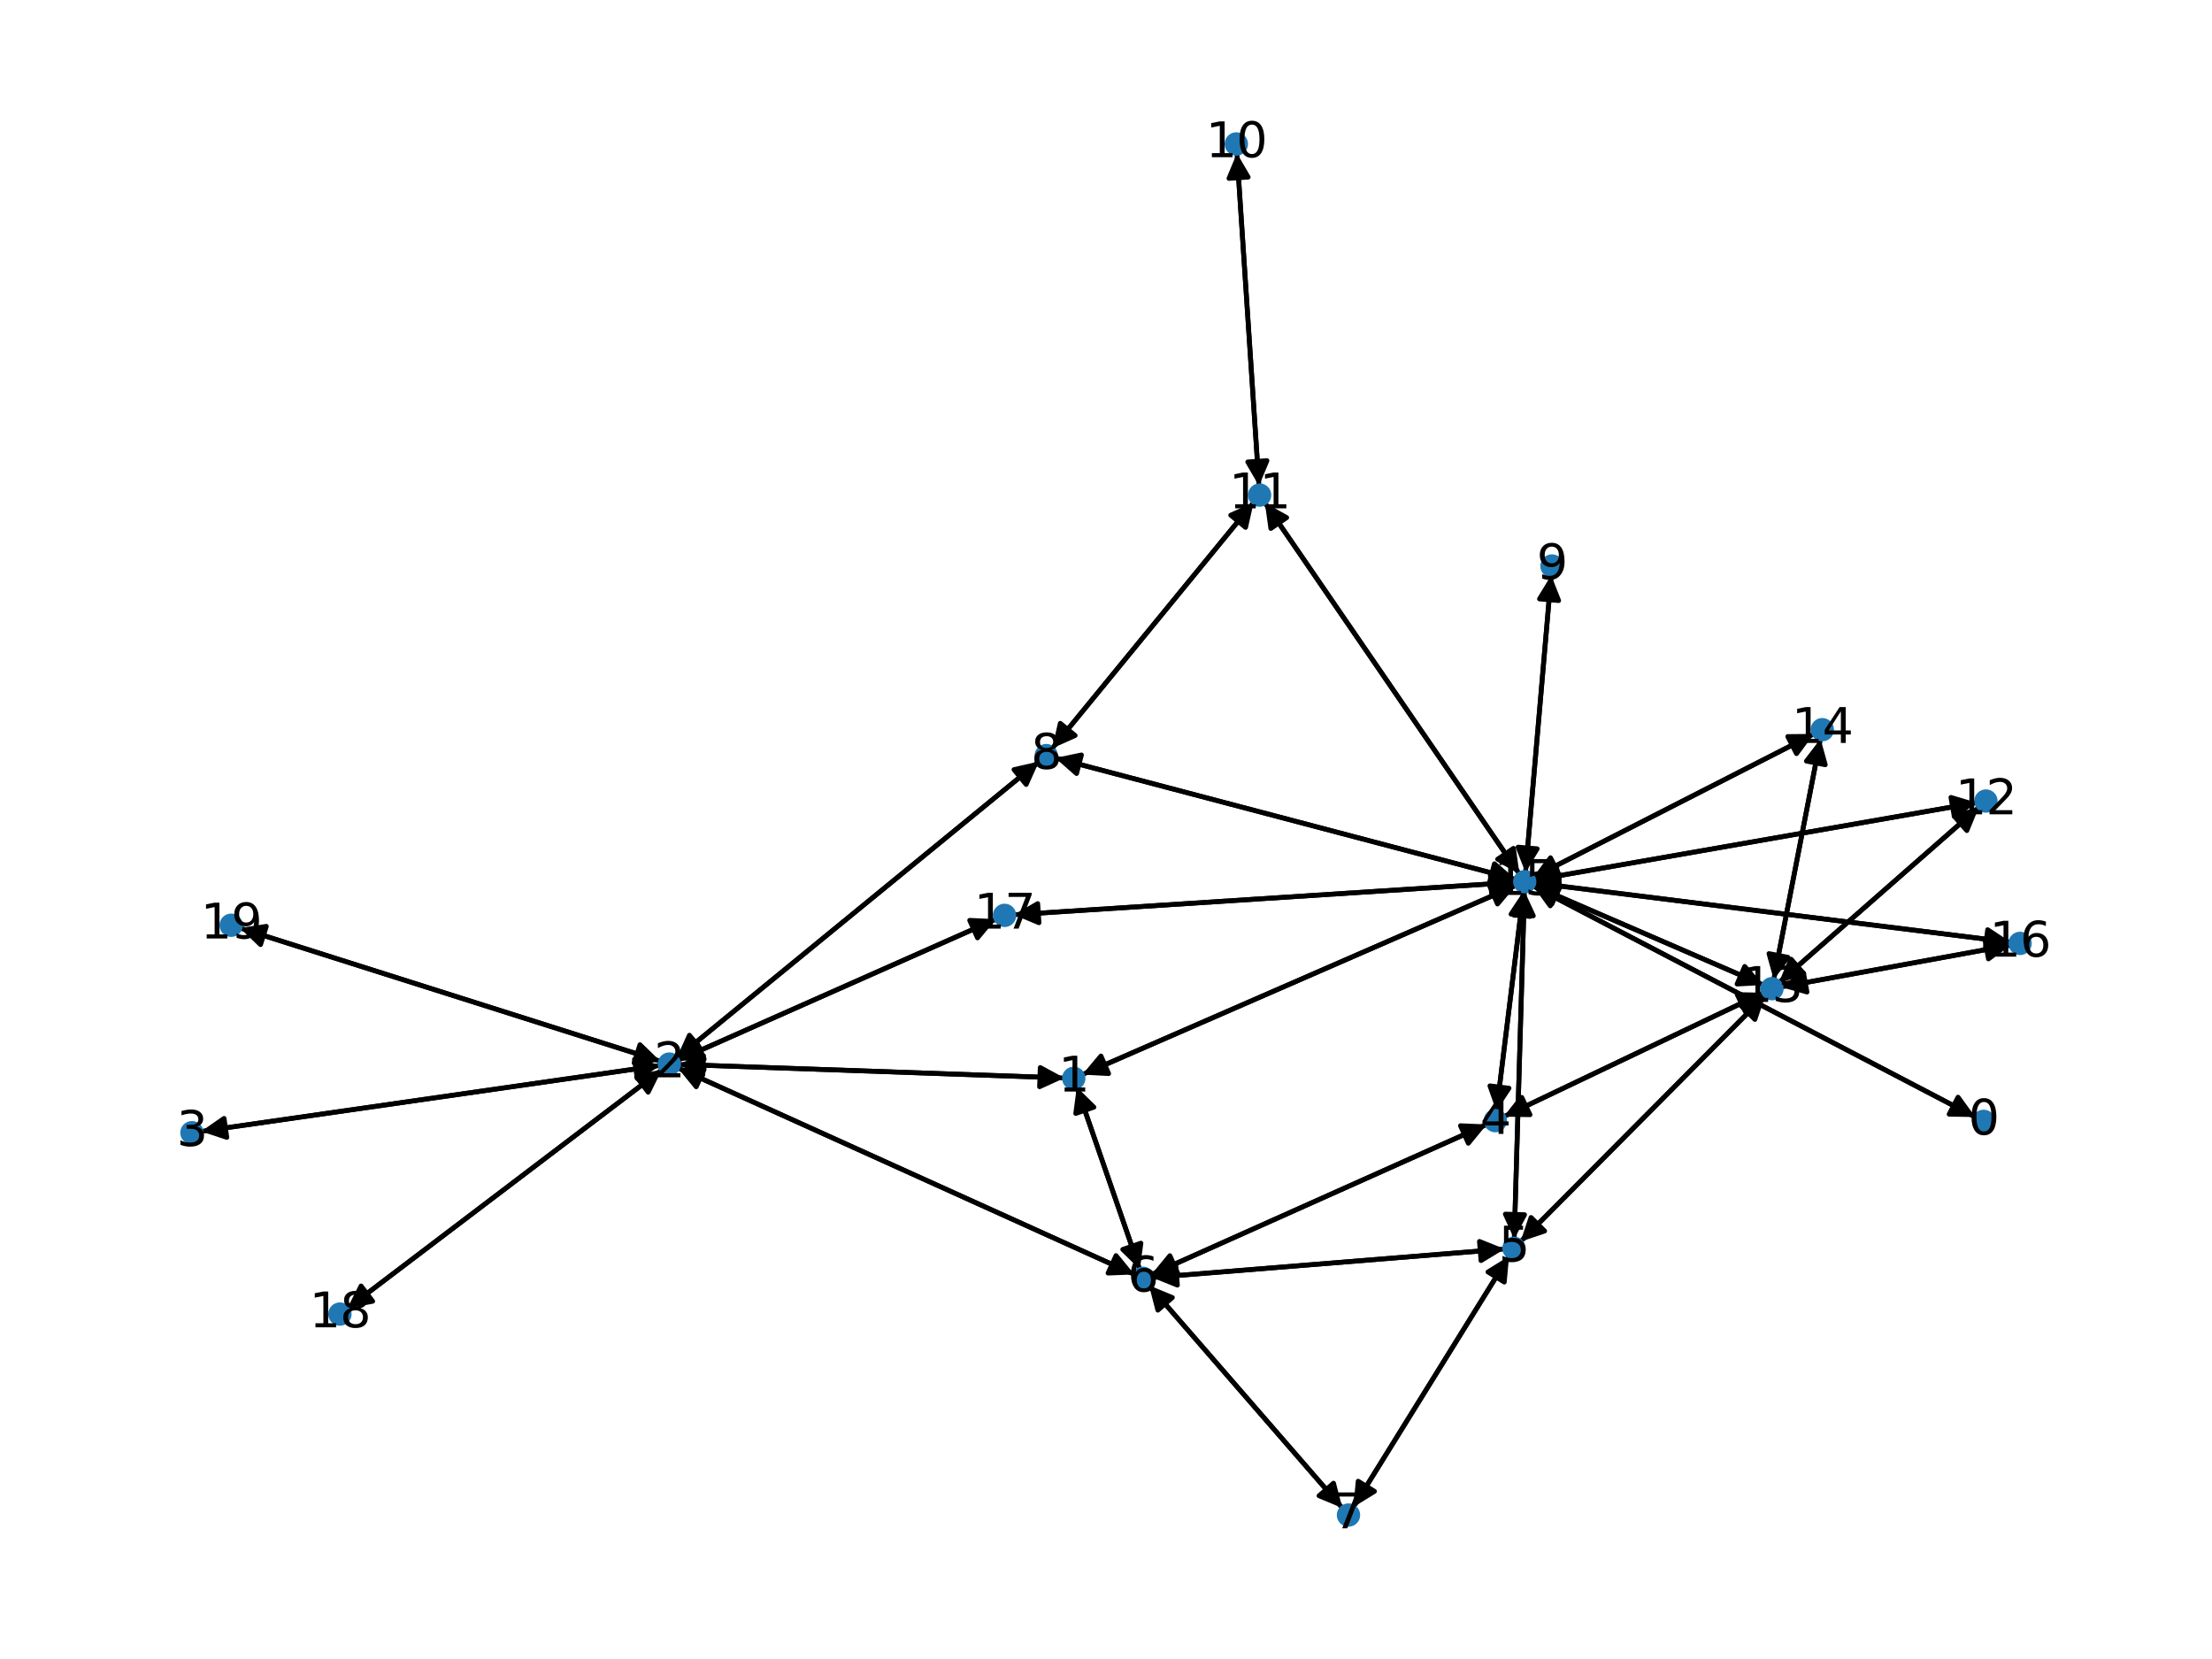 <?xml version="1.0" encoding="utf-8" standalone="no"?>
<!DOCTYPE svg PUBLIC "-//W3C//DTD SVG 1.1//EN"
  "http://www.w3.org/Graphics/SVG/1.1/DTD/svg11.dtd">
<svg xmlns:xlink="http://www.w3.org/1999/xlink" width="460.8pt" height="345.6pt" viewBox="0 0 460.8 345.6" xmlns="http://www.w3.org/2000/svg" version="1.1">
 <defs>
  <style type="text/css">*{stroke-linejoin: round; stroke-linecap: butt}</style>
 </defs>
 <g id="figure_1">
  <g id="patch_1">
   <path d="M 0 345.6 
L 460.8 345.6 
L 460.8 0 
L 0 0 
z
" style="fill: #ffffff"/>
  </g>
  <g id="axes_1">
   <g id="patch_2">
    <path d="M 411.504 232.703 
Q 365.423 208.635 320.332 185.084 
" clip-path="url(#p90c7e993c4)" style="fill: none; stroke: #000000; stroke-linecap: round"/>
    <path d="M 322.952 188.709 
L 320.332 185.084 
L 324.804 185.163 
z
" clip-path="url(#p90c7e993c4)" style="stroke: #000000; stroke-linecap: round"/>
   </g>
   <g id="patch_3">
    <path d="M 221.747 224.566 
Q 181.56 223.151 142.489 221.776 
" clip-path="url(#p90c7e993c4)" style="fill: none; stroke: #000000; stroke-linecap: round"/>
    <path d="M 146.416 223.915 
L 142.489 221.776 
L 146.557 219.918 
z
" clip-path="url(#p90c7e993c4)" style="stroke: #000000; stroke-linecap: round"/>
   </g>
   <g id="patch_4">
    <path d="M 224.315 226.462 
Q 230.884 245.462 237.088 263.405 
" clip-path="url(#p90c7e993c4)" style="fill: none; stroke: #000000; stroke-linecap: round"/>
    <path d="M 237.671 258.971 
L 237.088 263.405 
L 233.89 260.278 
z
" clip-path="url(#p90c7e993c4)" style="stroke: #000000; stroke-linecap: round"/>
   </g>
   <g id="patch_5">
    <path d="M 225.458 223.86 
Q 270.654 204.152 314.826 184.891 
" clip-path="url(#p90c7e993c4)" style="fill: none; stroke: #000000; stroke-linecap: round"/>
    <path d="M 310.36 184.657 
L 314.826 184.891 
L 311.958 188.323 
z
" clip-path="url(#p90c7e993c4)" style="stroke: #000000; stroke-linecap: round"/>
   </g>
   <g id="patch_6">
    <path d="M 141.371 221.736 
Q 181.559 223.151 220.629 224.527 
" clip-path="url(#p90c7e993c4)" style="fill: none; stroke: #000000; stroke-linecap: round"/>
    <path d="M 216.702 222.387 
L 220.629 224.527 
L 216.561 226.385 
z
" clip-path="url(#p90c7e993c4)" style="stroke: #000000; stroke-linecap: round"/>
   </g>
   <g id="patch_7">
    <path d="M 137.52 221.944 
Q 89.71 228.816 43.007 235.529 
" clip-path="url(#p90c7e993c4)" style="fill: none; stroke: #000000; stroke-linecap: round"/>
    <path d="M 47.251 236.94 
L 43.007 235.529 
L 46.682 232.981 
z
" clip-path="url(#p90c7e993c4)" style="stroke: #000000; stroke-linecap: round"/>
   </g>
   <g id="patch_8">
    <path d="M 141.202 222.468 
Q 188.762 243.981 235.302 265.033 
" clip-path="url(#p90c7e993c4)" style="fill: none; stroke: #000000; stroke-linecap: round"/>
    <path d="M 232.482 261.563 
L 235.302 265.033 
L 230.833 265.207 
z
" clip-path="url(#p90c7e993c4)" style="stroke: #000000; stroke-linecap: round"/>
   </g>
   <g id="patch_9">
    <path d="M 140.933 220.443 
Q 178.696 189.537 215.593 159.339 
" clip-path="url(#p90c7e993c4)" style="fill: none; stroke: #000000; stroke-linecap: round"/>
    <path d="M 211.231 160.325 
L 215.593 159.339 
L 213.764 163.42 
z
" clip-path="url(#p90c7e993c4)" style="stroke: #000000; stroke-linecap: round"/>
   </g>
   <g id="patch_10">
    <path d="M 141.204 220.884 
Q 174.349 206.18 206.472 191.93 
" clip-path="url(#p90c7e993c4)" style="fill: none; stroke: #000000; stroke-linecap: round"/>
    <path d="M 202.005 191.723 
L 206.472 191.93 
L 203.627 195.38 
z
" clip-path="url(#p90c7e993c4)" style="stroke: #000000; stroke-linecap: round"/>
   </g>
   <g id="patch_11">
    <path d="M 137.892 222.84 
Q 105.121 247.71 73.241 271.904 
" clip-path="url(#p90c7e993c4)" style="fill: none; stroke: #000000; stroke-linecap: round"/>
    <path d="M 77.637 271.079 
L 73.241 271.904 
L 75.219 267.892 
z
" clip-path="url(#p90c7e993c4)" style="stroke: #000000; stroke-linecap: round"/>
   </g>
   <g id="patch_12">
    <path d="M 137.588 221.083 
Q 93.795 207.207 51.068 193.668 
" clip-path="url(#p90c7e993c4)" style="fill: none; stroke: #000000; stroke-linecap: round"/>
    <path d="M 54.277 196.783 
L 51.068 193.668 
L 55.486 192.97 
z
" clip-path="url(#p90c7e993c4)" style="stroke: #000000; stroke-linecap: round"/>
   </g>
   <g id="patch_13">
    <path d="M 41.902 235.688 
Q 89.712 228.816 136.415 222.103 
" clip-path="url(#p90c7e993c4)" style="fill: none; stroke: #000000; stroke-linecap: round"/>
    <path d="M 132.171 220.692 
L 136.415 222.103 
L 132.74 224.651 
z
" clip-path="url(#p90c7e993c4)" style="stroke: #000000; stroke-linecap: round"/>
   </g>
   <g id="patch_14">
    <path d="M 313.25 232.617 
Q 340.315 219.706 366.37 207.277 
" clip-path="url(#p90c7e993c4)" style="fill: none; stroke: #000000; stroke-linecap: round"/>
    <path d="M 361.899 207.194 
L 366.37 207.277 
L 363.621 210.804 
z
" clip-path="url(#p90c7e993c4)" style="stroke: #000000; stroke-linecap: round"/>
   </g>
   <g id="patch_15">
    <path d="M 309.732 234.243 
Q 274.794 249.872 240.877 265.044 
" clip-path="url(#p90c7e993c4)" style="fill: none; stroke: #000000; stroke-linecap: round"/>
    <path d="M 245.345 265.236 
L 240.877 265.044 
L 243.712 261.585 
z
" clip-path="url(#p90c7e993c4)" style="stroke: #000000; stroke-linecap: round"/>
   </g>
   <g id="patch_16">
    <path d="M 311.739 231.528 
Q 314.564 208.561 317.252 186.705 
" clip-path="url(#p90c7e993c4)" style="fill: none; stroke: #000000; stroke-linecap: round"/>
    <path d="M 314.779 190.431 
L 317.252 186.705 
L 318.749 190.919 
z
" clip-path="url(#p90c7e993c4)" style="stroke: #000000; stroke-linecap: round"/>
   </g>
   <g id="patch_17">
    <path d="M 315.443 258.102 
Q 316.506 221.856 317.536 186.728 
" clip-path="url(#p90c7e993c4)" style="fill: none; stroke: #000000; stroke-linecap: round"/>
    <path d="M 315.419 190.668 
L 317.536 186.728 
L 319.418 190.785 
z
" clip-path="url(#p90c7e993c4)" style="stroke: #000000; stroke-linecap: round"/>
   </g>
   <g id="patch_18">
    <path d="M 316.754 258.66 
Q 342.259 232.997 366.976 208.127 
" clip-path="url(#p90c7e993c4)" style="fill: none; stroke: #000000; stroke-linecap: round"/>
    <path d="M 362.737 209.554 
L 366.976 208.127 
L 365.574 212.374 
z
" clip-path="url(#p90c7e993c4)" style="stroke: #000000; stroke-linecap: round"/>
   </g>
   <g id="patch_19">
    <path d="M 313.457 260.193 
Q 276.735 263.165 241.128 266.046 
" clip-path="url(#p90c7e993c4)" style="fill: none; stroke: #000000; stroke-linecap: round"/>
    <path d="M 245.276 267.717 
L 241.128 266.046 
L 244.953 263.73 
z
" clip-path="url(#p90c7e993c4)" style="stroke: #000000; stroke-linecap: round"/>
   </g>
   <g id="patch_20">
    <path d="M 314.366 261.682 
Q 298.149 287.825 282.522 313.017 
" clip-path="url(#p90c7e993c4)" style="fill: none; stroke: #000000; stroke-linecap: round"/>
    <path d="M 286.33 310.673 
L 282.522 313.017 
L 282.931 308.564 
z
" clip-path="url(#p90c7e993c4)" style="stroke: #000000; stroke-linecap: round"/>
   </g>
   <g id="patch_21">
    <path d="M 237.454 264.464 
Q 230.885 245.465 224.682 227.521 
" clip-path="url(#p90c7e993c4)" style="fill: none; stroke: #000000; stroke-linecap: round"/>
    <path d="M 224.098 231.955 
L 224.682 227.521 
L 227.879 230.648 
z
" clip-path="url(#p90c7e993c4)" style="stroke: #000000; stroke-linecap: round"/>
   </g>
   <g id="patch_22">
    <path d="M 236.319 265.493 
Q 188.759 243.98 142.219 222.928 
" clip-path="url(#p90c7e993c4)" style="fill: none; stroke: #000000; stroke-linecap: round"/>
    <path d="M 145.039 226.398 
L 142.219 222.928 
L 146.688 222.754 
z
" clip-path="url(#p90c7e993c4)" style="stroke: #000000; stroke-linecap: round"/>
   </g>
   <g id="patch_23">
    <path d="M 239.856 265.501 
Q 274.793 249.872 308.71 234.7 
" clip-path="url(#p90c7e993c4)" style="fill: none; stroke: #000000; stroke-linecap: round"/>
    <path d="M 304.242 234.507 
L 308.71 234.7 
L 305.876 238.159 
z
" clip-path="url(#p90c7e993c4)" style="stroke: #000000; stroke-linecap: round"/>
   </g>
   <g id="patch_24">
    <path d="M 240.015 266.136 
Q 276.737 263.165 312.345 260.283 
" clip-path="url(#p90c7e993c4)" style="fill: none; stroke: #000000; stroke-linecap: round"/>
    <path d="M 308.196 258.612 
L 312.345 260.283 
L 308.519 262.599 
z
" clip-path="url(#p90c7e993c4)" style="stroke: #000000; stroke-linecap: round"/>
   </g>
   <g id="patch_25">
    <path d="M 239.354 267.753 
Q 259.498 290.95 278.91 313.302 
" clip-path="url(#p90c7e993c4)" style="fill: none; stroke: #000000; stroke-linecap: round"/>
    <path d="M 277.797 308.971 
L 278.91 313.302 
L 274.777 311.594 
z
" clip-path="url(#p90c7e993c4)" style="stroke: #000000; stroke-linecap: round"/>
   </g>
   <g id="patch_26">
    <path d="M 281.934 313.965 
Q 298.151 287.822 313.778 262.629 
" clip-path="url(#p90c7e993c4)" style="fill: none; stroke: #000000; stroke-linecap: round"/>
    <path d="M 309.97 264.974 
L 313.778 262.629 
L 313.369 267.083 
z
" clip-path="url(#p90c7e993c4)" style="stroke: #000000; stroke-linecap: round"/>
   </g>
   <g id="patch_27">
    <path d="M 279.646 314.15 
Q 259.501 290.953 240.09 268.6 
" clip-path="url(#p90c7e993c4)" style="fill: none; stroke: #000000; stroke-linecap: round"/>
    <path d="M 241.202 272.932 
L 240.09 268.6 
L 244.223 270.309 
z
" clip-path="url(#p90c7e993c4)" style="stroke: #000000; stroke-linecap: round"/>
   </g>
   <g id="patch_28">
    <path d="M 216.458 158.631 
Q 178.695 189.537 141.798 219.735 
" clip-path="url(#p90c7e993c4)" style="fill: none; stroke: #000000; stroke-linecap: round"/>
    <path d="M 146.16 218.749 
L 141.798 219.735 
L 143.626 215.654 
z
" clip-path="url(#p90c7e993c4)" style="stroke: #000000; stroke-linecap: round"/>
   </g>
   <g id="patch_29">
    <path d="M 219.185 155.905 
Q 240.178 130.271 260.463 105.502 
" clip-path="url(#p90c7e993c4)" style="fill: none; stroke: #000000; stroke-linecap: round"/>
    <path d="M 256.381 107.33 
L 260.463 105.502 
L 259.476 109.864 
z
" clip-path="url(#p90c7e993c4)" style="stroke: #000000; stroke-linecap: round"/>
   </g>
   <g id="patch_30">
    <path d="M 219.826 157.898 
Q 267.79 170.538 314.673 182.892 
" clip-path="url(#p90c7e993c4)" style="fill: none; stroke: #000000; stroke-linecap: round"/>
    <path d="M 311.315 179.939 
L 314.673 182.892 
L 310.295 183.807 
z
" clip-path="url(#p90c7e993c4)" style="stroke: #000000; stroke-linecap: round"/>
   </g>
   <g id="patch_31">
    <path d="M 323.142 119.843 
Q 320.467 150.793 317.888 180.628 
" clip-path="url(#p90c7e993c4)" style="fill: none; stroke: #000000; stroke-linecap: round"/>
    <path d="M 320.225 176.815 
L 317.888 180.628 
L 316.24 176.471 
z
" clip-path="url(#p90c7e993c4)" style="stroke: #000000; stroke-linecap: round"/>
   </g>
   <g id="patch_32">
    <path d="M 257.676 31.923 
Q 259.973 66.564 262.196 100.09 
" clip-path="url(#p90c7e993c4)" style="fill: none; stroke: #000000; stroke-linecap: round"/>
    <path d="M 263.927 95.966 
L 262.196 100.09 
L 259.936 96.231 
z
" clip-path="url(#p90c7e993c4)" style="stroke: #000000; stroke-linecap: round"/>
   </g>
   <g id="patch_33">
    <path d="M 261.169 104.64 
Q 240.176 130.274 219.891 155.043 
" clip-path="url(#p90c7e993c4)" style="fill: none; stroke: #000000; stroke-linecap: round"/>
    <path d="M 223.972 153.215 
L 219.891 155.043 
L 220.878 150.681 
z
" clip-path="url(#p90c7e993c4)" style="stroke: #000000; stroke-linecap: round"/>
   </g>
   <g id="patch_34">
    <path d="M 262.27 101.207 
Q 259.973 66.566 257.75 33.04 
" clip-path="url(#p90c7e993c4)" style="fill: none; stroke: #000000; stroke-linecap: round"/>
    <path d="M 256.019 37.164 
L 257.75 33.04 
L 260.01 36.899 
z
" clip-path="url(#p90c7e993c4)" style="stroke: #000000; stroke-linecap: round"/>
   </g>
   <g id="patch_35">
    <path d="M 263.492 104.735 
Q 290.011 143.404 315.898 181.151 
" clip-path="url(#p90c7e993c4)" style="fill: none; stroke: #000000; stroke-linecap: round"/>
    <path d="M 315.285 176.721 
L 315.898 181.151 
L 311.986 178.984 
z
" clip-path="url(#p90c7e993c4)" style="stroke: #000000; stroke-linecap: round"/>
   </g>
   <g id="patch_36">
    <path d="M 412.251 168.148 
Q 391.417 186.416 371.425 203.947 
" clip-path="url(#p90c7e993c4)" style="fill: none; stroke: #000000; stroke-linecap: round"/>
    <path d="M 375.751 202.814 
L 371.425 203.947 
L 373.114 199.806 
z
" clip-path="url(#p90c7e993c4)" style="stroke: #000000; stroke-linecap: round"/>
   </g>
   <g id="patch_37">
    <path d="M 411.797 167.205 
Q 365.664 175.271 320.632 183.145 
" clip-path="url(#p90c7e993c4)" style="fill: none; stroke: #000000; stroke-linecap: round"/>
    <path d="M 324.917 184.426 
L 320.632 183.145 
L 324.228 180.486 
z
" clip-path="url(#p90c7e993c4)" style="stroke: #000000; stroke-linecap: round"/>
   </g>
   <g id="patch_38">
    <path d="M 367.381 206.794 
Q 340.316 219.705 314.261 232.135 
" clip-path="url(#p90c7e993c4)" style="fill: none; stroke: #000000; stroke-linecap: round"/>
    <path d="M 318.732 232.218 
L 314.261 232.135 
L 317.01 228.607 
z
" clip-path="url(#p90c7e993c4)" style="stroke: #000000; stroke-linecap: round"/>
   </g>
   <g id="patch_39">
    <path d="M 367.761 207.337 
Q 342.256 233 317.54 257.87 
" clip-path="url(#p90c7e993c4)" style="fill: none; stroke: #000000; stroke-linecap: round"/>
    <path d="M 321.778 256.443 
L 317.54 257.87 
L 318.941 253.623 
z
" clip-path="url(#p90c7e993c4)" style="stroke: #000000; stroke-linecap: round"/>
   </g>
   <g id="patch_40">
    <path d="M 370.584 204.684 
Q 391.417 186.416 411.41 168.884 
" clip-path="url(#p90c7e993c4)" style="fill: none; stroke: #000000; stroke-linecap: round"/>
    <path d="M 407.084 170.018 
L 411.41 168.884 
L 409.721 173.025 
z
" clip-path="url(#p90c7e993c4)" style="stroke: #000000; stroke-linecap: round"/>
   </g>
   <g id="patch_41">
    <path d="M 369.498 204.06 
Q 374.373 178.986 379.034 155.008 
" clip-path="url(#p90c7e993c4)" style="fill: none; stroke: #000000; stroke-linecap: round"/>
    <path d="M 376.307 158.553 
L 379.034 155.008 
L 380.234 159.316 
z
" clip-path="url(#p90c7e993c4)" style="stroke: #000000; stroke-linecap: round"/>
   </g>
   <g id="patch_42">
    <path d="M 367.353 205.192 
Q 343.377 194.815 320.427 184.883 
" clip-path="url(#p90c7e993c4)" style="fill: none; stroke: #000000; stroke-linecap: round"/>
    <path d="M 323.303 188.307 
L 320.427 184.883 
L 324.892 184.636 
z
" clip-path="url(#p90c7e993c4)" style="stroke: #000000; stroke-linecap: round"/>
   </g>
   <g id="patch_43">
    <path d="M 371.031 205.613 
Q 394.969 201.244 417.808 197.076 
" clip-path="url(#p90c7e993c4)" style="fill: none; stroke: #000000; stroke-linecap: round"/>
    <path d="M 413.514 195.826 
L 417.808 197.076 
L 414.232 199.761 
z
" clip-path="url(#p90c7e993c4)" style="stroke: #000000; stroke-linecap: round"/>
   </g>
   <g id="patch_44">
    <path d="M 379.248 153.908 
Q 374.373 178.983 369.712 202.96 
" clip-path="url(#p90c7e993c4)" style="fill: none; stroke: #000000; stroke-linecap: round"/>
    <path d="M 372.438 199.415 
L 369.712 202.96 
L 368.512 198.652 
z
" clip-path="url(#p90c7e993c4)" style="stroke: #000000; stroke-linecap: round"/>
   </g>
   <g id="patch_45">
    <path d="M 377.896 152.887 
Q 348.623 167.838 320.346 182.281 
" clip-path="url(#p90c7e993c4)" style="fill: none; stroke: #000000; stroke-linecap: round"/>
    <path d="M 324.818 182.242 
L 320.346 182.281 
L 322.999 178.68 
z
" clip-path="url(#p90c7e993c4)" style="stroke: #000000; stroke-linecap: round"/>
   </g>
   <g id="patch_46">
    <path d="M 319.344 184.568 
Q 365.425 208.636 410.515 232.186 
" clip-path="url(#p90c7e993c4)" style="fill: none; stroke: #000000; stroke-linecap: round"/>
    <path d="M 407.896 228.562 
L 410.515 232.186 
L 406.044 232.107 
z
" clip-path="url(#p90c7e993c4)" style="stroke: #000000; stroke-linecap: round"/>
   </g>
   <g id="patch_47">
    <path d="M 315.851 184.444 
Q 270.654 204.152 226.483 223.413 
" clip-path="url(#p90c7e993c4)" style="fill: none; stroke: #000000; stroke-linecap: round"/>
    <path d="M 230.949 223.648 
L 226.483 223.413 
L 229.35 219.981 
z
" clip-path="url(#p90c7e993c4)" style="stroke: #000000; stroke-linecap: round"/>
   </g>
   <g id="patch_48">
    <path d="M 317.389 185.594 
Q 314.564 208.56 311.875 230.416 
" clip-path="url(#p90c7e993c4)" style="fill: none; stroke: #000000; stroke-linecap: round"/>
    <path d="M 314.349 226.69 
L 311.875 230.416 
L 310.379 226.202 
z
" clip-path="url(#p90c7e993c4)" style="stroke: #000000; stroke-linecap: round"/>
   </g>
   <g id="patch_49">
    <path d="M 317.569 185.605 
Q 316.506 221.851 315.476 256.979 
" clip-path="url(#p90c7e993c4)" style="fill: none; stroke: #000000; stroke-linecap: round"/>
    <path d="M 317.593 253.04 
L 315.476 256.979 
L 313.594 252.922 
z
" clip-path="url(#p90c7e993c4)" style="stroke: #000000; stroke-linecap: round"/>
   </g>
   <g id="patch_50">
    <path d="M 315.755 183.178 
Q 267.791 170.538 220.908 158.183 
" clip-path="url(#p90c7e993c4)" style="fill: none; stroke: #000000; stroke-linecap: round"/>
    <path d="M 224.267 161.137 
L 220.908 158.183 
L 225.286 157.269 
z
" clip-path="url(#p90c7e993c4)" style="stroke: #000000; stroke-linecap: round"/>
   </g>
   <g id="patch_51">
    <path d="M 317.792 181.74 
Q 320.467 150.79 323.046 120.955 
" clip-path="url(#p90c7e993c4)" style="fill: none; stroke: #000000; stroke-linecap: round"/>
    <path d="M 320.709 124.768 
L 323.046 120.955 
L 324.694 125.112 
z
" clip-path="url(#p90c7e993c4)" style="stroke: #000000; stroke-linecap: round"/>
   </g>
   <g id="patch_52">
    <path d="M 316.531 182.075 
Q 290.012 143.406 264.126 105.659 
" clip-path="url(#p90c7e993c4)" style="fill: none; stroke: #000000; stroke-linecap: round"/>
    <path d="M 264.739 110.089 
L 264.126 105.659 
L 268.037 107.827 
z
" clip-path="url(#p90c7e993c4)" style="stroke: #000000; stroke-linecap: round"/>
   </g>
   <g id="patch_53">
    <path d="M 319.534 183.337 
Q 365.667 175.27 410.699 167.397 
" clip-path="url(#p90c7e993c4)" style="fill: none; stroke: #000000; stroke-linecap: round"/>
    <path d="M 406.415 166.116 
L 410.699 167.397 
L 407.104 170.056 
z
" clip-path="url(#p90c7e993c4)" style="stroke: #000000; stroke-linecap: round"/>
   </g>
   <g id="patch_54">
    <path d="M 319.401 184.439 
Q 343.377 194.816 366.327 204.748 
" clip-path="url(#p90c7e993c4)" style="fill: none; stroke: #000000; stroke-linecap: round"/>
    <path d="M 363.45 201.324 
L 366.327 204.748 
L 361.862 204.995 
z
" clip-path="url(#p90c7e993c4)" style="stroke: #000000; stroke-linecap: round"/>
   </g>
   <g id="patch_55">
    <path d="M 319.347 182.791 
Q 348.619 167.84 376.896 153.398 
" clip-path="url(#p90c7e993c4)" style="fill: none; stroke: #000000; stroke-linecap: round"/>
    <path d="M 372.424 153.436 
L 376.896 153.398 
L 374.244 156.998 
z
" clip-path="url(#p90c7e993c4)" style="stroke: #000000; stroke-linecap: round"/>
   </g>
   <g id="patch_56">
    <path d="M 319.549 183.91 
Q 369.222 190.099 417.785 196.15 
" clip-path="url(#p90c7e993c4)" style="fill: none; stroke: #000000; stroke-linecap: round"/>
    <path d="M 414.063 193.671 
L 417.785 196.15 
L 413.568 197.64 
z
" clip-path="url(#p90c7e993c4)" style="stroke: #000000; stroke-linecap: round"/>
   </g>
   <g id="patch_57">
    <path d="M 315.691 183.796 
Q 263.446 187.18 212.316 190.492 
" clip-path="url(#p90c7e993c4)" style="fill: none; stroke: #000000; stroke-linecap: round"/>
    <path d="M 216.437 192.229 
L 212.316 190.492 
L 216.178 188.237 
z
" clip-path="url(#p90c7e993c4)" style="stroke: #000000; stroke-linecap: round"/>
   </g>
   <g id="patch_58">
    <path d="M 418.911 196.874 
Q 394.972 201.244 372.134 205.412 
" clip-path="url(#p90c7e993c4)" style="fill: none; stroke: #000000; stroke-linecap: round"/>
    <path d="M 376.428 206.661 
L 372.134 205.412 
L 375.709 202.726 
z
" clip-path="url(#p90c7e993c4)" style="stroke: #000000; stroke-linecap: round"/>
   </g>
   <g id="patch_59">
    <path d="M 418.889 196.287 
Q 369.217 190.098 320.654 184.048 
" clip-path="url(#p90c7e993c4)" style="fill: none; stroke: #000000; stroke-linecap: round"/>
    <path d="M 324.376 186.527 
L 320.654 184.048 
L 324.87 182.558 
z
" clip-path="url(#p90c7e993c4)" style="stroke: #000000; stroke-linecap: round"/>
   </g>
   <g id="patch_60">
    <path d="M 207.499 191.474 
Q 174.354 206.178 142.231 220.428 
" clip-path="url(#p90c7e993c4)" style="fill: none; stroke: #000000; stroke-linecap: round"/>
    <path d="M 146.698 220.634 
L 142.231 220.428 
L 145.076 216.978 
z
" clip-path="url(#p90c7e993c4)" style="stroke: #000000; stroke-linecap: round"/>
   </g>
   <g id="patch_61">
    <path d="M 211.202 190.564 
Q 263.448 187.18 314.577 183.868 
" clip-path="url(#p90c7e993c4)" style="fill: none; stroke: #000000; stroke-linecap: round"/>
    <path d="M 310.456 182.131 
L 314.577 183.868 
L 310.715 186.122 
z
" clip-path="url(#p90c7e993c4)" style="stroke: #000000; stroke-linecap: round"/>
   </g>
   <g id="patch_62">
    <path d="M 72.353 272.578 
Q 105.123 247.708 137.003 223.514 
" clip-path="url(#p90c7e993c4)" style="fill: none; stroke: #000000; stroke-linecap: round"/>
    <path d="M 132.608 224.339 
L 137.003 223.514 
L 135.026 227.525 
z
" clip-path="url(#p90c7e993c4)" style="stroke: #000000; stroke-linecap: round"/>
   </g>
   <g id="patch_63">
    <path d="M 50.002 193.33 
Q 93.795 207.207 136.522 220.745 
" clip-path="url(#p90c7e993c4)" style="fill: none; stroke: #000000; stroke-linecap: round"/>
    <path d="M 133.313 217.63 
L 136.522 220.745 
L 132.104 221.444 
z
" clip-path="url(#p90c7e993c4)" style="stroke: #000000; stroke-linecap: round"/>
   </g>
   <g id="PathCollection_1">
    <defs>
     <path id="m3a477fcd3d" d="M 0 1.936 
C 0.514 1.936 1.006 1.732 1.369 1.369 
C 1.732 1.006 1.936 0.514 1.936 0 
C 1.936 -0.514 1.732 -1.006 1.369 -1.369 
C 1.006 -1.732 0.514 -1.936 0 -1.936 
C -0.514 -1.936 -1.006 -1.732 -1.369 -1.369 
C -1.732 -1.006 -1.936 -0.514 -1.936 0 
C -1.936 0.514 -1.732 1.006 -1.369 1.369 
C -1.006 1.732 -0.514 1.936 0 1.936 
z
" style="stroke: #1f78b4"/>
    </defs>
    <g clip-path="url(#p90c7e993c4)">
     <use xlink:href="#m3a477fcd3d" x="413.223" y="233.6" style="fill: #1f78b4; stroke: #1f78b4"/>
     <use xlink:href="#m3a477fcd3d" x="223.683" y="224.634" style="fill: #1f78b4; stroke: #1f78b4"/>
     <use xlink:href="#m3a477fcd3d" x="139.435" y="221.668" style="fill: #1f78b4; stroke: #1f78b4"/>
     <use xlink:href="#m3a477fcd3d" x="39.987" y="235.964" style="fill: #1f78b4; stroke: #1f78b4"/>
     <use xlink:href="#m3a477fcd3d" x="311.502" y="233.451" style="fill: #1f78b4; stroke: #1f78b4"/>
     <use xlink:href="#m3a477fcd3d" x="315.387" y="260.037" style="fill: #1f78b4; stroke: #1f78b4"/>
     <use xlink:href="#m3a477fcd3d" x="238.086" y="266.293" style="fill: #1f78b4; stroke: #1f78b4"/>
     <use xlink:href="#m3a477fcd3d" x="280.914" y="315.61" style="fill: #1f78b4; stroke: #1f78b4"/>
     <use xlink:href="#m3a477fcd3d" x="217.956" y="157.405" style="fill: #1f78b4; stroke: #1f78b4"/>
     <use xlink:href="#m3a477fcd3d" x="323.308" y="117.912" style="fill: #1f78b4; stroke: #1f78b4"/>
     <use xlink:href="#m3a477fcd3d" x="257.548" y="29.99" style="fill: #1f78b4; stroke: #1f78b4"/>
     <use xlink:href="#m3a477fcd3d" x="262.398" y="103.14" style="fill: #1f78b4; stroke: #1f78b4"/>
     <use xlink:href="#m3a477fcd3d" x="413.706" y="166.871" style="fill: #1f78b4; stroke: #1f78b4"/>
     <use xlink:href="#m3a477fcd3d" x="369.129" y="205.961" style="fill: #1f78b4; stroke: #1f78b4"/>
     <use xlink:href="#m3a477fcd3d" x="379.617" y="152.008" style="fill: #1f78b4; stroke: #1f78b4"/>
     <use xlink:href="#m3a477fcd3d" x="317.625" y="183.67" style="fill: #1f78b4; stroke: #1f78b4"/>
     <use xlink:href="#m3a477fcd3d" x="420.813" y="196.527" style="fill: #1f78b4; stroke: #1f78b4"/>
     <use xlink:href="#m3a477fcd3d" x="209.268" y="190.689" style="fill: #1f78b4; stroke: #1f78b4"/>
     <use xlink:href="#m3a477fcd3d" x="70.809" y="273.749" style="fill: #1f78b4; stroke: #1f78b4"/>
     <use xlink:href="#m3a477fcd3d" x="48.155" y="192.745" style="fill: #1f78b4; stroke: #1f78b4"/>
    </g>
   </g>
   <g id="text_1">
    <g clip-path="url(#p90c7e993c4)">
     <!-- 0 -->
     <g transform="translate(410.041 236.36) scale(0.1 -0.1)">
      <defs>
       <path id="DejaVuSans-30" d="M 2034 4250 
Q 1547 4250 1301 3770 
Q 1056 3291 1056 2328 
Q 1056 1369 1301 889 
Q 1547 409 2034 409 
Q 2525 409 2770 889 
Q 3016 1369 3016 2328 
Q 3016 3291 2770 3770 
Q 2525 4250 2034 4250 
z
M 2034 4750 
Q 2819 4750 3233 4129 
Q 3647 3509 3647 2328 
Q 3647 1150 3233 529 
Q 2819 -91 2034 -91 
Q 1250 -91 836 529 
Q 422 1150 422 2328 
Q 422 3509 836 4129 
Q 1250 4750 2034 4750 
z
" transform="scale(0.016)"/>
      </defs>
      <use xlink:href="#DejaVuSans-30"/>
     </g>
    </g>
   </g>
   <g id="text_2">
    <g clip-path="url(#p90c7e993c4)">
     <!-- 1 -->
     <g transform="translate(220.502 227.393) scale(0.1 -0.1)">
      <defs>
       <path id="DejaVuSans-31" d="M 794 531 
L 1825 531 
L 1825 4091 
L 703 3866 
L 703 4441 
L 1819 4666 
L 2450 4666 
L 2450 531 
L 3481 531 
L 3481 0 
L 794 0 
L 794 531 
z
" transform="scale(0.016)"/>
      </defs>
      <use xlink:href="#DejaVuSans-31"/>
     </g>
    </g>
   </g>
   <g id="text_3">
    <g clip-path="url(#p90c7e993c4)">
     <!-- 2 -->
     <g transform="translate(136.254 224.428) scale(0.1 -0.1)">
      <defs>
       <path id="DejaVuSans-32" d="M 1228 531 
L 3431 531 
L 3431 0 
L 469 0 
L 469 531 
Q 828 903 1448 1529 
Q 2069 2156 2228 2338 
Q 2531 2678 2651 2914 
Q 2772 3150 2772 3378 
Q 2772 3750 2511 3984 
Q 2250 4219 1831 4219 
Q 1534 4219 1204 4116 
Q 875 4013 500 3803 
L 500 4441 
Q 881 4594 1212 4672 
Q 1544 4750 1819 4750 
Q 2544 4750 2975 4387 
Q 3406 4025 3406 3419 
Q 3406 3131 3298 2873 
Q 3191 2616 2906 2266 
Q 2828 2175 2409 1742 
Q 1991 1309 1228 531 
z
" transform="scale(0.016)"/>
      </defs>
      <use xlink:href="#DejaVuSans-32"/>
     </g>
    </g>
   </g>
   <g id="text_4">
    <g clip-path="url(#p90c7e993c4)">
     <!-- 3 -->
     <g transform="translate(36.806 238.723) scale(0.1 -0.1)">
      <defs>
       <path id="DejaVuSans-33" d="M 2597 2516 
Q 3050 2419 3304 2112 
Q 3559 1806 3559 1356 
Q 3559 666 3084 287 
Q 2609 -91 1734 -91 
Q 1441 -91 1130 -33 
Q 819 25 488 141 
L 488 750 
Q 750 597 1062 519 
Q 1375 441 1716 441 
Q 2309 441 2620 675 
Q 2931 909 2931 1356 
Q 2931 1769 2642 2001 
Q 2353 2234 1838 2234 
L 1294 2234 
L 1294 2753 
L 1863 2753 
Q 2328 2753 2575 2939 
Q 2822 3125 2822 3475 
Q 2822 3834 2567 4026 
Q 2313 4219 1838 4219 
Q 1578 4219 1281 4162 
Q 984 4106 628 3988 
L 628 4550 
Q 988 4650 1302 4700 
Q 1616 4750 1894 4750 
Q 2613 4750 3031 4423 
Q 3450 4097 3450 3541 
Q 3450 3153 3228 2886 
Q 3006 2619 2597 2516 
z
" transform="scale(0.016)"/>
      </defs>
      <use xlink:href="#DejaVuSans-33"/>
     </g>
    </g>
   </g>
   <g id="text_5">
    <g clip-path="url(#p90c7e993c4)">
     <!-- 4 -->
     <g transform="translate(308.321 236.21) scale(0.1 -0.1)">
      <defs>
       <path id="DejaVuSans-34" d="M 2419 4116 
L 825 1625 
L 2419 1625 
L 2419 4116 
z
M 2253 4666 
L 3047 4666 
L 3047 1625 
L 3713 1625 
L 3713 1100 
L 3047 1100 
L 3047 0 
L 2419 0 
L 2419 1100 
L 313 1100 
L 313 1709 
L 2253 4666 
z
" transform="scale(0.016)"/>
      </defs>
      <use xlink:href="#DejaVuSans-34"/>
     </g>
    </g>
   </g>
   <g id="text_6">
    <g clip-path="url(#p90c7e993c4)">
     <!-- 5 -->
     <g transform="translate(312.205 262.796) scale(0.1 -0.1)">
      <defs>
       <path id="DejaVuSans-35" d="M 691 4666 
L 3169 4666 
L 3169 4134 
L 1269 4134 
L 1269 2991 
Q 1406 3038 1543 3061 
Q 1681 3084 1819 3084 
Q 2600 3084 3056 2656 
Q 3513 2228 3513 1497 
Q 3513 744 3044 326 
Q 2575 -91 1722 -91 
Q 1428 -91 1123 -41 
Q 819 9 494 109 
L 494 744 
Q 775 591 1075 516 
Q 1375 441 1709 441 
Q 2250 441 2565 725 
Q 2881 1009 2881 1497 
Q 2881 1984 2565 2268 
Q 2250 2553 1709 2553 
Q 1456 2553 1204 2497 
Q 953 2441 691 2322 
L 691 4666 
z
" transform="scale(0.016)"/>
      </defs>
      <use xlink:href="#DejaVuSans-35"/>
     </g>
    </g>
   </g>
   <g id="text_7">
    <g clip-path="url(#p90c7e993c4)">
     <!-- 6 -->
     <g transform="translate(234.905 269.052) scale(0.1 -0.1)">
      <defs>
       <path id="DejaVuSans-36" d="M 2113 2584 
Q 1688 2584 1439 2293 
Q 1191 2003 1191 1497 
Q 1191 994 1439 701 
Q 1688 409 2113 409 
Q 2538 409 2786 701 
Q 3034 994 3034 1497 
Q 3034 2003 2786 2293 
Q 2538 2584 2113 2584 
z
M 3366 4563 
L 3366 3988 
Q 3128 4100 2886 4159 
Q 2644 4219 2406 4219 
Q 1781 4219 1451 3797 
Q 1122 3375 1075 2522 
Q 1259 2794 1537 2939 
Q 1816 3084 2150 3084 
Q 2853 3084 3261 2657 
Q 3669 2231 3669 1497 
Q 3669 778 3244 343 
Q 2819 -91 2113 -91 
Q 1303 -91 875 529 
Q 447 1150 447 2328 
Q 447 3434 972 4092 
Q 1497 4750 2381 4750 
Q 2619 4750 2861 4703 
Q 3103 4656 3366 4563 
z
" transform="scale(0.016)"/>
      </defs>
      <use xlink:href="#DejaVuSans-36"/>
     </g>
    </g>
   </g>
   <g id="text_8">
    <g clip-path="url(#p90c7e993c4)">
     <!-- 7 -->
     <g transform="translate(277.732 318.369) scale(0.1 -0.1)">
      <defs>
       <path id="DejaVuSans-37" d="M 525 4666 
L 3525 4666 
L 3525 4397 
L 1831 0 
L 1172 0 
L 2766 4134 
L 525 4134 
L 525 4666 
z
" transform="scale(0.016)"/>
      </defs>
      <use xlink:href="#DejaVuSans-37"/>
     </g>
    </g>
   </g>
   <g id="text_9">
    <g clip-path="url(#p90c7e993c4)">
     <!-- 8 -->
     <g transform="translate(214.774 160.165) scale(0.1 -0.1)">
      <defs>
       <path id="DejaVuSans-38" d="M 2034 2216 
Q 1584 2216 1326 1975 
Q 1069 1734 1069 1313 
Q 1069 891 1326 650 
Q 1584 409 2034 409 
Q 2484 409 2743 651 
Q 3003 894 3003 1313 
Q 3003 1734 2745 1975 
Q 2488 2216 2034 2216 
z
M 1403 2484 
Q 997 2584 770 2862 
Q 544 3141 544 3541 
Q 544 4100 942 4425 
Q 1341 4750 2034 4750 
Q 2731 4750 3128 4425 
Q 3525 4100 3525 3541 
Q 3525 3141 3298 2862 
Q 3072 2584 2669 2484 
Q 3125 2378 3379 2068 
Q 3634 1759 3634 1313 
Q 3634 634 3220 271 
Q 2806 -91 2034 -91 
Q 1263 -91 848 271 
Q 434 634 434 1313 
Q 434 1759 690 2068 
Q 947 2378 1403 2484 
z
M 1172 3481 
Q 1172 3119 1398 2916 
Q 1625 2713 2034 2713 
Q 2441 2713 2670 2916 
Q 2900 3119 2900 3481 
Q 2900 3844 2670 4047 
Q 2441 4250 2034 4250 
Q 1625 4250 1398 4047 
Q 1172 3844 1172 3481 
z
" transform="scale(0.016)"/>
      </defs>
      <use xlink:href="#DejaVuSans-38"/>
     </g>
    </g>
   </g>
   <g id="text_10">
    <g clip-path="url(#p90c7e993c4)">
     <!-- 9 -->
     <g transform="translate(320.127 120.672) scale(0.1 -0.1)">
      <defs>
       <path id="DejaVuSans-39" d="M 703 97 
L 703 672 
Q 941 559 1184 500 
Q 1428 441 1663 441 
Q 2288 441 2617 861 
Q 2947 1281 2994 2138 
Q 2813 1869 2534 1725 
Q 2256 1581 1919 1581 
Q 1219 1581 811 2004 
Q 403 2428 403 3163 
Q 403 3881 828 4315 
Q 1253 4750 1959 4750 
Q 2769 4750 3195 4129 
Q 3622 3509 3622 2328 
Q 3622 1225 3098 567 
Q 2575 -91 1691 -91 
Q 1453 -91 1209 -44 
Q 966 3 703 97 
z
M 1959 2075 
Q 2384 2075 2632 2365 
Q 2881 2656 2881 3163 
Q 2881 3666 2632 3958 
Q 2384 4250 1959 4250 
Q 1534 4250 1286 3958 
Q 1038 3666 1038 3163 
Q 1038 2656 1286 2365 
Q 1534 2075 1959 2075 
z
" transform="scale(0.016)"/>
      </defs>
      <use xlink:href="#DejaVuSans-39"/>
     </g>
    </g>
   </g>
   <g id="text_11">
    <g clip-path="url(#p90c7e993c4)">
     <!-- 10 -->
     <g transform="translate(251.186 32.749) scale(0.1 -0.1)">
      <use xlink:href="#DejaVuSans-31"/>
      <use xlink:href="#DejaVuSans-30" x="63.623"/>
     </g>
    </g>
   </g>
   <g id="text_12">
    <g clip-path="url(#p90c7e993c4)">
     <!-- 11 -->
     <g transform="translate(256.035 105.899) scale(0.1 -0.1)">
      <use xlink:href="#DejaVuSans-31"/>
      <use xlink:href="#DejaVuSans-31" x="63.623"/>
     </g>
    </g>
   </g>
   <g id="text_13">
    <g clip-path="url(#p90c7e993c4)">
     <!-- 12 -->
     <g transform="translate(407.344 169.63) scale(0.1 -0.1)">
      <use xlink:href="#DejaVuSans-31"/>
      <use xlink:href="#DejaVuSans-32" x="63.623"/>
     </g>
    </g>
   </g>
   <g id="text_14">
    <g clip-path="url(#p90c7e993c4)">
     <!-- 13 -->
     <g transform="translate(362.766 208.72) scale(0.1 -0.1)">
      <use xlink:href="#DejaVuSans-31"/>
      <use xlink:href="#DejaVuSans-33" x="63.623"/>
     </g>
    </g>
   </g>
   <g id="text_15">
    <g clip-path="url(#p90c7e993c4)">
     <!-- 14 -->
     <g transform="translate(373.255 154.767) scale(0.1 -0.1)">
      <use xlink:href="#DejaVuSans-31"/>
      <use xlink:href="#DejaVuSans-34" x="63.623"/>
     </g>
    </g>
   </g>
   <g id="text_16">
    <g clip-path="url(#p90c7e993c4)">
     <!-- 15 -->
     <g transform="translate(311.263 186.43) scale(0.1 -0.1)">
      <use xlink:href="#DejaVuSans-31"/>
      <use xlink:href="#DejaVuSans-35" x="63.623"/>
     </g>
    </g>
   </g>
   <g id="text_17">
    <g clip-path="url(#p90c7e993c4)">
     <!-- 16 -->
     <g transform="translate(414.451 199.287) scale(0.1 -0.1)">
      <use xlink:href="#DejaVuSans-31"/>
      <use xlink:href="#DejaVuSans-36" x="63.623"/>
     </g>
    </g>
   </g>
   <g id="text_18">
    <g clip-path="url(#p90c7e993c4)">
     <!-- 17 -->
     <g transform="translate(202.905 193.449) scale(0.1 -0.1)">
      <use xlink:href="#DejaVuSans-31"/>
      <use xlink:href="#DejaVuSans-37" x="63.623"/>
     </g>
    </g>
   </g>
   <g id="text_19">
    <g clip-path="url(#p90c7e993c4)">
     <!-- 18 -->
     <g transform="translate(64.447 276.509) scale(0.1 -0.1)">
      <use xlink:href="#DejaVuSans-31"/>
      <use xlink:href="#DejaVuSans-38" x="63.623"/>
     </g>
    </g>
   </g>
   <g id="text_20">
    <g clip-path="url(#p90c7e993c4)">
     <!-- 19 -->
     <g transform="translate(41.792 195.505) scale(0.1 -0.1)">
      <use xlink:href="#DejaVuSans-31"/>
      <use xlink:href="#DejaVuSans-39" x="63.623"/>
     </g>
    </g>
   </g>
  </g>
 </g>
 <defs>
  <clipPath id="p90c7e993c4">
   <rect x="0" y="0" width="460.8" height="345.6"/>
  </clipPath>
 </defs>
</svg>
